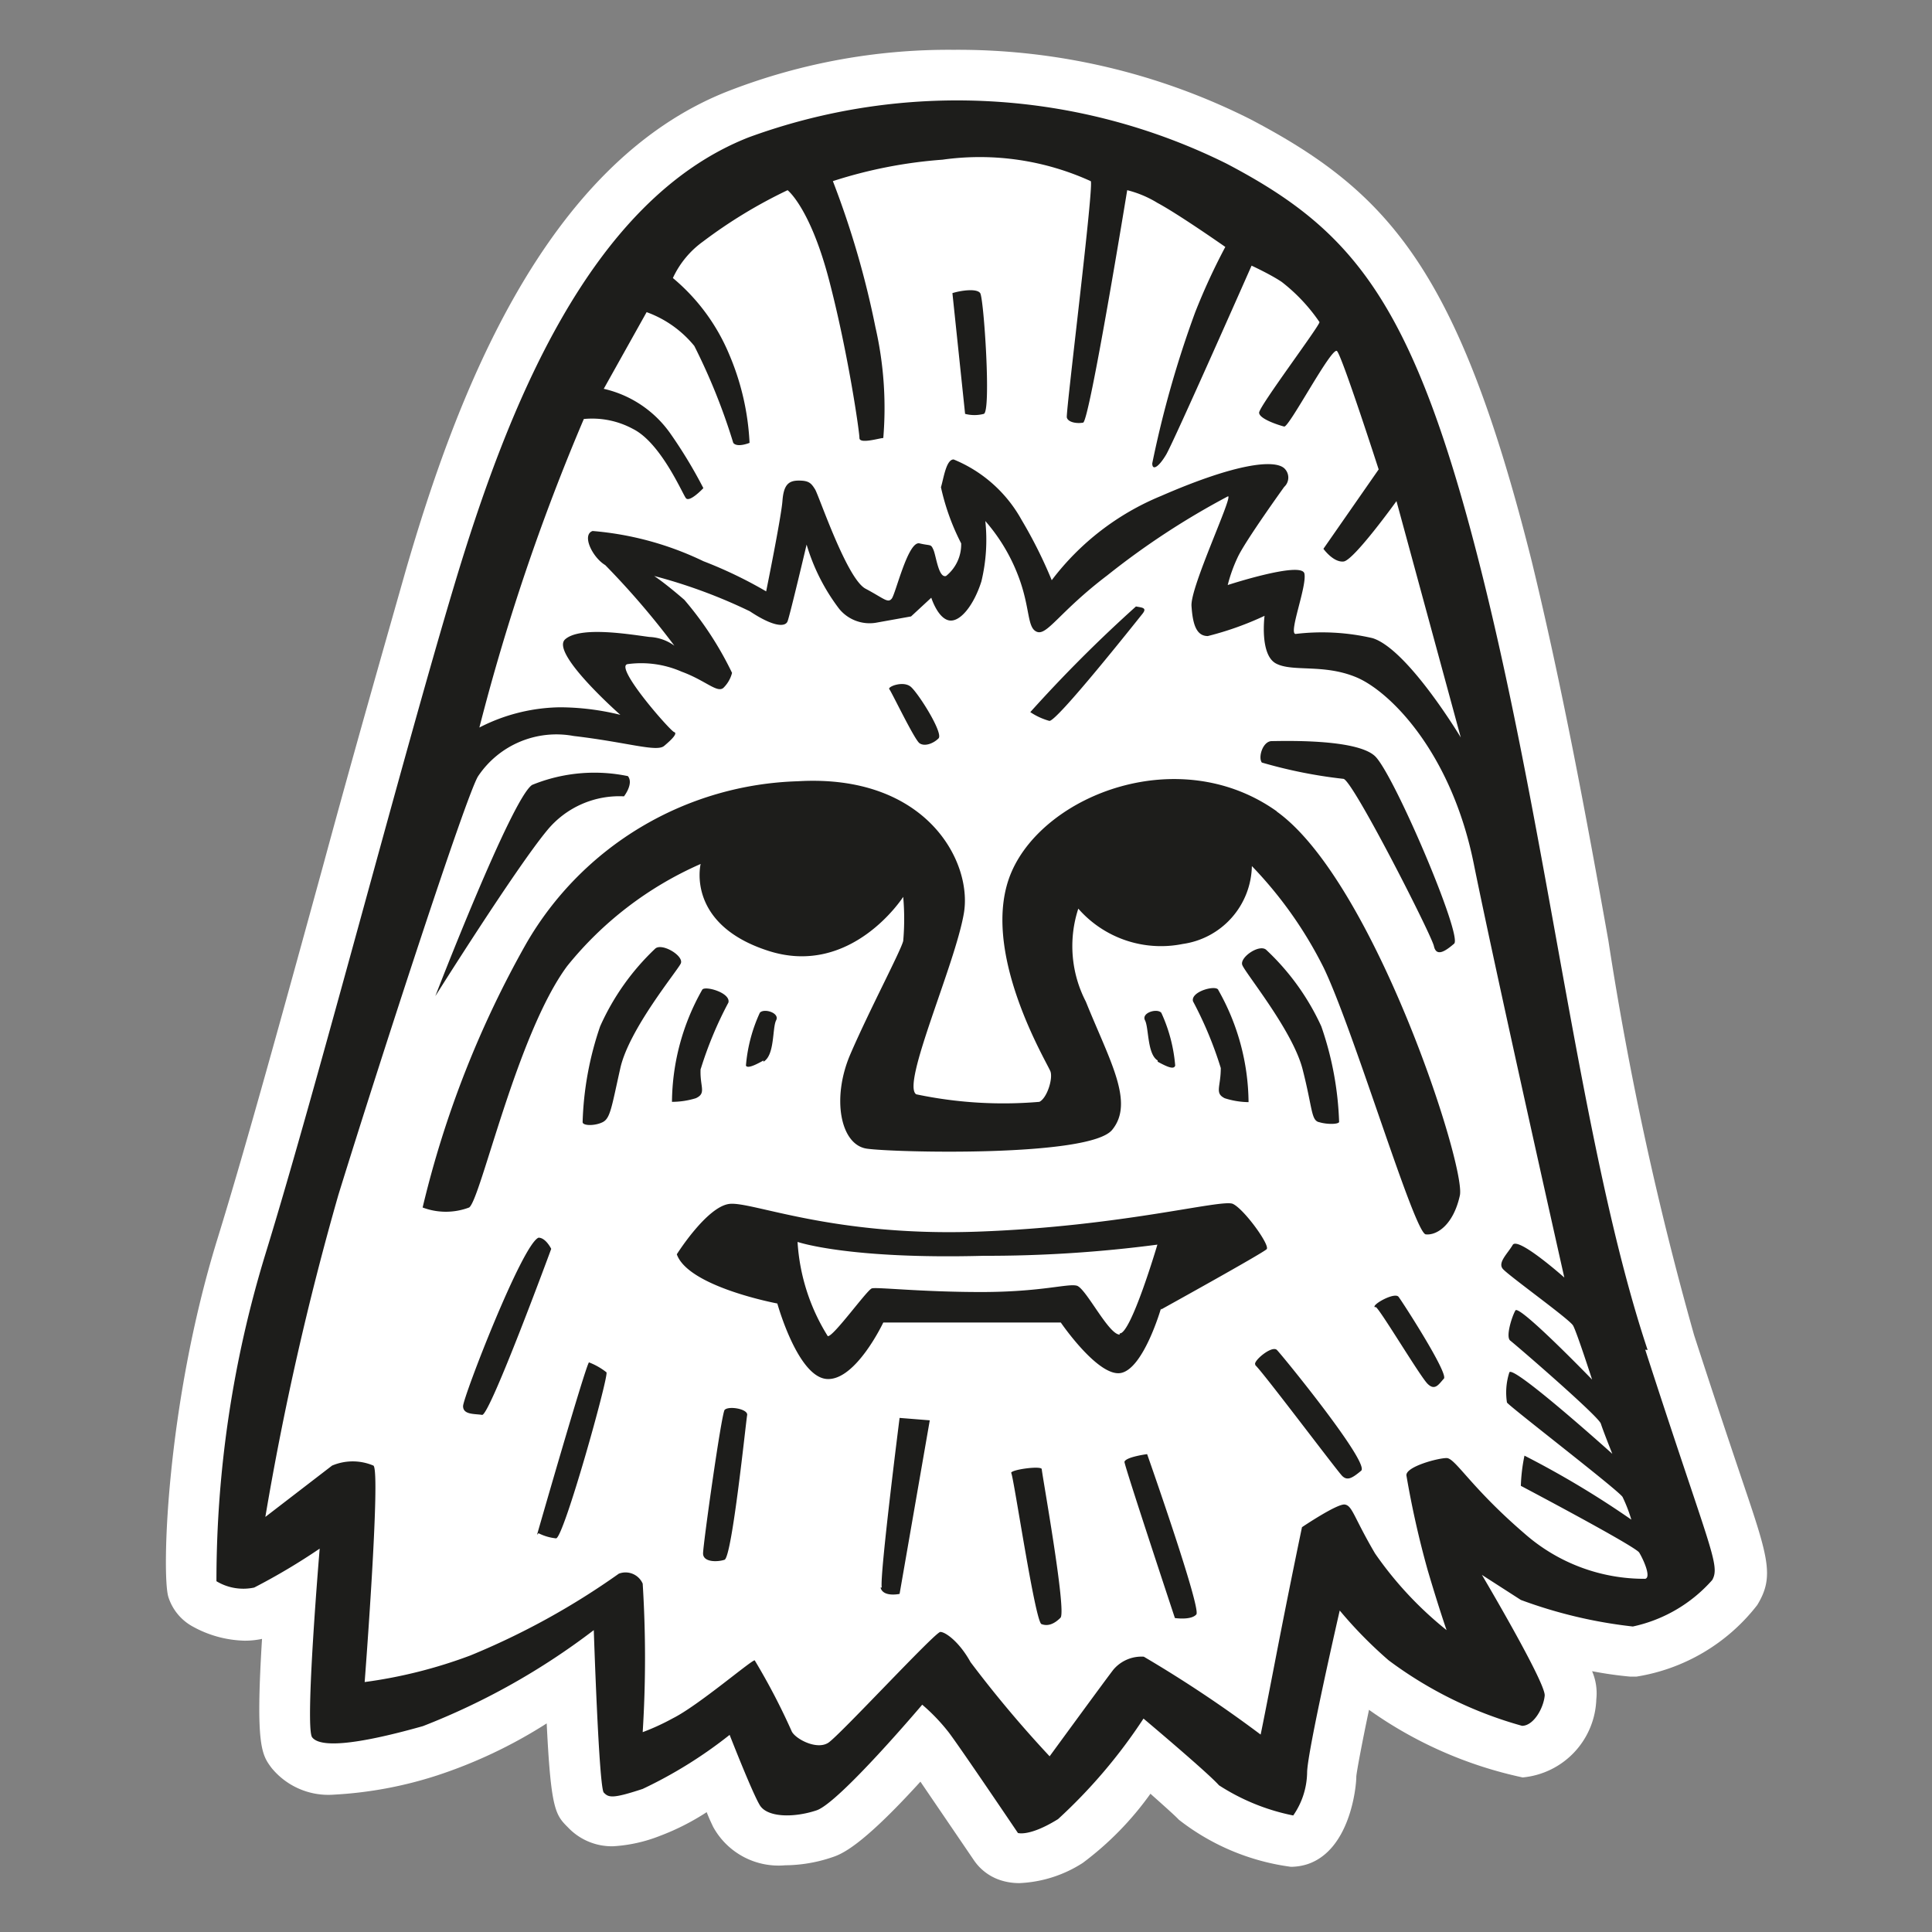 <svg id="Layer_1" data-name="Layer 1" xmlns="http://www.w3.org/2000/svg" width="64" height="64" viewBox="0 0 64 64"><rect x="0" y="0" width="64" height="64" fill="#808080" stroke="none"/><defs><style>.cls-1{fill:#fff;}.cls-2{fill:#1d1d1b;}</style></defs><title>chewbacca</title><g id="chewbacca"><path class="cls-1" d="M33.78,62.38a2,2,0,0,1-.65-.1,1.7,1.7,0,0,1-.87-.66c-.53-.78-1.28-1.88-1.77-2.6-2,2.2-2.64,2.41-2.94,2.51a4.94,4.94,0,0,1-1.54.26,2.47,2.47,0,0,1-2.39-1.28c-.05-.11-.13-.27-.21-.48a8,8,0,0,1-1.56.79,5,5,0,0,1-1.54.34,2,2,0,0,1-1.49-.62c-.42-.42-.57-.58-.71-3.45a16,16,0,0,1-3.62,1.72,13.38,13.38,0,0,1-3.43.64A2.43,2.43,0,0,1,9,58.57c-.33-.44-.54-.73-.32-4.28a2.7,2.7,0,0,1-.57.06,3.72,3.72,0,0,1-1.78-.5,1.7,1.7,0,0,1-.75-.94c-.23-.69-.08-6.36,1.62-11.86.95-3.07,2.25-7.81,3.51-12.4,1-3.69,2-7.18,2.73-9.75C15.09,13.21,18,5.38,24.17,3a20.15,20.15,0,0,1,7.41-1.35,21.53,21.53,0,0,1,9.84,2.3c4.59,2.41,6.9,5,9.32,14.64,1,4.12,1.8,8.41,2.54,12.57a108.94,108.94,0,0,0,2.84,13.07c.7,2.16,1.21,3.67,1.57,4.74.89,2.63,1.1,3.25.52,4.2a6.32,6.32,0,0,1-4,2.37H54a12.52,12.52,0,0,1-1.26-.18,1.85,1.85,0,0,1,.14.93,2.69,2.69,0,0,1-2.44,2.59,13.72,13.72,0,0,1-5.09-2.24c-.23,1.09-.4,2-.42,2.2,0,.39-.22,2.44-1.61,2.91a1.81,1.81,0,0,1-.56.09,7.66,7.66,0,0,1-3.71-1.56c-.11-.12-.48-.45-.94-.86a10.36,10.36,0,0,1-2.24,2.29A4.2,4.2,0,0,1,33.78,62.38Z"/><path class="cls-2" d="M20.67,26.38s.33-.42.13-.67a5.46,5.46,0,0,0-3.17.29c-.67.42-3.21,7-3.21,7s2.67-4.25,3.71-5.5A3.09,3.09,0,0,1,20.67,26.38ZM44.5,25.8c.29,0,2.92,5.17,3,5.54s.38.17.67-.08-2-5.62-2.62-6.21-3.12-.5-3.42-.5-.46.54-.33.71A15.86,15.86,0,0,0,44.5,25.8ZM31.09,24.46c.17-.17-.67-1.5-.92-1.71s-.78,0-.71.08.83,1.67,1,1.79S30.92,24.63,31.09,24.46Zm6.75-4.12c.17-.21,0-.21-.21-.25a46.18,46.18,0,0,0-3.5,3.5,2.18,2.18,0,0,0,.63.29C35,23.92,37.67,20.55,37.84,20.34Zm4.46,6.54c-3.21-2.29-7.67-.58-8.79,2s1.21,6.37,1.29,6.62-.12.88-.37,1a14,14,0,0,1-4.08-.25c-.5-.33,1.29-4.29,1.58-6s-1.25-4.62-5.5-4.37a10.76,10.76,0,0,0-9,5.38A33.52,33.52,0,0,0,14,40a2.18,2.18,0,0,0,1.54,0c.38-.25,1.58-5.75,3.25-8a11.71,11.71,0,0,1,4.42-3.38s-.5,2,2.25,2.88,4.46-1.79,4.46-1.79a8.27,8.27,0,0,1,0,1.46c-.08.33-1.12,2.29-1.75,3.75s-.33,3,.54,3.13,7.38.29,8.13-.62-.08-2.29-.87-4.25a4,4,0,0,1-.25-3.08,3.64,3.64,0,0,0,3.46,1.17,2.66,2.66,0,0,0,2.29-2.58,13.58,13.58,0,0,1,2.38,3.37c1,2.08,3,8.79,3.38,8.83s.92-.33,1.13-1.29S45.5,29.17,42.29,26.88Zm1.39,10.29c.25.08.63.08.67,0A10.7,10.7,0,0,0,43.77,34a8.05,8.05,0,0,0-1.83-2.54c-.23-.19-.87.25-.79.5s1.67,2.17,2,3.46S43.43,37.09,43.68,37.17Zm-4.17-4a12.62,12.62,0,0,1,.92,2.21c0,.63-.21.83.13,1a2.69,2.69,0,0,0,.79.13,7.64,7.64,0,0,0-1-3.71C40.31,32.61,39.43,32.84,39.52,33.17Zm-1.17,2c.38.21.54.25.58.13a5.2,5.2,0,0,0-.46-1.75c-.14-.16-.67,0-.54.25S38,34.92,38.35,35.13Zm.11,8.21s3.38-1.87,3.5-2-.75-1.33-1.12-1.5-3.67.75-8.46.92-7.46-1-8.21-.92-1.75,1.67-1.75,1.67c.38,1.08,3.33,1.63,3.33,1.63s.67,2.42,1.63,2.5,1.88-1.87,1.88-1.87.54,0,1.88,0,4,0,4,0,1.25,1.83,2,1.67S38.46,43.34,38.46,43.34Zm-1.37.83c-.37,0-1.12-1.54-1.42-1.62s-1.17.21-3.17.21-3.46-.17-3.62-.12-1.29,1.63-1.46,1.58a6.63,6.63,0,0,1-1-3.12s1.67.58,6.17.46a43.33,43.33,0,0,0,5.75-.37S37.46,44.21,37.09,44.17ZM17.84,41c-.54.21-2.5,5.29-2.5,5.58s.38.25.63.29,2.29-5.5,2.29-5.5S18.08,41,17.84,41Zm0,9.79a1.65,1.65,0,0,0,.58.17c.25,0,1.75-5.37,1.67-5.5a2.2,2.2,0,0,0-.58-.33C19.38,45.3,17.79,50.84,17.79,50.84ZM24,46.71c-.12.25-.71,4.46-.71,4.75s.46.29.71.21.71-4.58.75-4.79S24.12,46.56,24,46.71Zm5.17,5.88c.08.33.63.21.63.21l1-5.75-1-.08S29.13,52.25,29.21,52.59ZM33.5,48.8c.08.13.79,4.92,1,5s.42,0,.63-.21-.62-4.79-.62-4.92S33.43,48.69,33.5,48.8Zm3.75-.37c0,.13,1.67,5.17,1.67,5.17s.54.08.71-.12S38,48.17,38,48.17,37.31,48.26,37.25,48.42Zm4.33-3.21c.21.17,2.71,3.5,2.88,3.67s.33.08.63-.17-2.62-3.83-2.79-4S41.47,45.12,41.59,45.21Zm4-1.92c.17.13,1.46,2.29,1.71,2.54s.38,0,.54-.17-1.37-2.54-1.5-2.71S45.44,43.22,45.54,43.3Zm9,1.42C52.38,38.13,51.34,28,49.09,19S44.84,7.63,40.63,5.42a20.08,20.08,0,0,0-15.83-.87c-5.29,2.08-8,9-9.75,14.83S10.5,36,8.79,41.55A37,37,0,0,0,7.17,52.38a1.72,1.72,0,0,0,1.25.21,21,21,0,0,0,2.17-1.29s-.5,5.92-.25,6.25,1.33.29,3.67-.37A23.12,23.12,0,0,0,19.67,54s.17,5.21.33,5.38.29.21,1.29-.12a14.81,14.81,0,0,0,2.88-1.79s.75,1.92,1,2.33,1.13.42,1.88.17,3.5-3.5,3.5-3.5a6.28,6.28,0,0,1,.88.92c.38.5,2.29,3.33,2.29,3.33s.38.13,1.33-.46a17.58,17.58,0,0,0,2.83-3.33s2.13,1.79,2.5,2.21a7.08,7.08,0,0,0,2.46,1,2.56,2.56,0,0,0,.46-1.42c0-.67,1.08-5.37,1.08-5.37A14.28,14.28,0,0,0,46,55a13.35,13.35,0,0,0,4.42,2.17c.38,0,.71-.58.75-1s-2.08-4-2.08-4l1.29.83a15.62,15.62,0,0,0,3.71.88,4.87,4.87,0,0,0,2.63-1.54C57,51.84,56.63,51.3,54.5,44.71ZM19.34,13.88a2.84,2.84,0,0,1,1.63.33c.92.46,1.63,2.13,1.75,2.29s.58-.33.58-.33a15.68,15.68,0,0,0-1.08-1.79A3.7,3.7,0,0,0,20,12.88l1.42-2.54A3.63,3.63,0,0,1,23,11.46a20.27,20.27,0,0,1,1.29,3.21c.13.17.54,0,.54,0a8.49,8.49,0,0,0-.67-2.92,6.6,6.6,0,0,0-1.87-2.54,3.08,3.08,0,0,1,1-1.21A16.18,16.18,0,0,1,26.09,6.3s.75.58,1.38,3,1,5,1,5.21.67,0,.79,0A12,12,0,0,0,29,10.84,29.63,29.63,0,0,0,27.59,6a15.41,15.41,0,0,1,3.63-.71A8.87,8.87,0,0,1,36.13,6c.13,0-.83,7.67-.79,7.83s.33.21.54.17S37.34,6.3,37.34,6.3a3.56,3.56,0,0,1,1,.42c.71.38,2.25,1.46,2.25,1.46a20.84,20.84,0,0,0-1,2.17,34.54,34.54,0,0,0-1.42,5c0,.25.21.13.46-.29S41.46,8.8,41.46,8.8s.63.29,1,.54a5.84,5.84,0,0,1,1.25,1.33c0,.13-2,2.79-2,3s.67.42.83.46,1.58-2.67,1.75-2.5,1.38,3.92,1.38,3.92l-1.83,2.63s.33.46.67.42,1.75-2,1.75-2l2.13,7.83s-1.75-2.92-2.92-3.29A7.39,7.39,0,0,0,42.92,21c-.25,0,.38-1.58.29-2s-2.54.38-2.54.38a5,5,0,0,1,.33-.92c.25-.54,1.54-2.33,1.54-2.33a.42.42,0,0,0,0-.62c-.33-.29-1.58-.17-4.08.92a8.68,8.68,0,0,0-3.62,2.79,15.32,15.32,0,0,0-1-2,4.53,4.53,0,0,0-2.25-2c-.25,0-.33.63-.42.92A7.63,7.63,0,0,0,31.84,18a1.34,1.34,0,0,1-.5,1.08c-.25.08-.33-.67-.42-.87s-.08-.12-.46-.21-.79,1.67-.92,1.83-.25,0-.87-.33S27.13,16.42,27,16.21s-.21-.29-.54-.29-.5.13-.54.67-.54,3-.54,3a14.38,14.38,0,0,0-2.08-1,10.41,10.41,0,0,0-3.67-1c-.37.13,0,.88.42,1.13a26.69,26.69,0,0,1,2.29,2.67,1.51,1.51,0,0,0-.83-.29c-.62-.08-2.29-.37-2.79.08s1.83,2.5,1.83,2.5a8.46,8.46,0,0,0-2-.25,6,6,0,0,0-2.67.67A70.93,70.93,0,0,1,19.34,13.88ZM54.5,52.3a6,6,0,0,1-4-1.5c-1.79-1.54-2.29-2.5-2.58-2.5s-1.37.29-1.33.58A30.93,30.93,0,0,0,47.29,52c.38,1.29.63,2,.63,2a12,12,0,0,1-2.37-2.54c-.71-1.21-.75-1.58-1-1.62s-1.42.75-1.42.75-.42,2-.87,4.33-.5,2.54-.5,2.54a41.64,41.64,0,0,0-3.87-2.58,1.22,1.22,0,0,0-1,.42c-.17.21-2.12,2.88-2.12,2.88a38.5,38.5,0,0,1-2.62-3.12c-.37-.67-.83-1-1-1s-3.33,3.42-3.71,3.67-1.08-.12-1.21-.37A21.7,21.7,0,0,0,25,55c-.12,0-1.87,1.5-2.71,1.92a7.65,7.65,0,0,1-1,.46,39.27,39.27,0,0,0,0-4.92.62.62,0,0,0-.79-.33,24.67,24.67,0,0,1-4.92,2.71,15.93,15.93,0,0,1-3.5.88s.54-7,.29-7.17a1.75,1.75,0,0,0-1.37,0L8.79,50.25a97.91,97.91,0,0,1,2.42-10.67c1.38-4.46,4.25-13.29,4.63-13.87A3.12,3.12,0,0,1,19,24.38c1.79.21,2.75.54,3,.33s.46-.42.33-.46-2-2.17-1.54-2.25a3.34,3.34,0,0,1,1.79.25c.79.29,1.17.71,1.38.54a1.06,1.06,0,0,0,.29-.5,11.17,11.17,0,0,0-1.58-2.42c-.67-.58-1-.79-1-.79a17.44,17.44,0,0,1,3.17,1.17c.75.5,1.17.54,1.25.33s.63-2.54.63-2.54a6.6,6.6,0,0,0,1.08,2.13,1.3,1.3,0,0,0,1.21.46l1.17-.21.67-.62s.21.67.58.75.83-.5,1.08-1.29a5.88,5.88,0,0,0,.13-2,6,6,0,0,1,1.08,1.79c.42,1.08.29,1.75.63,1.88s.75-.67,2.33-1.87a25.66,25.66,0,0,1,4-2.62c.17,0-1.25,3-1.21,3.63s.17,1,.54,1a10.34,10.34,0,0,0,1.88-.67s-.17,1.29.38,1.58,1.58,0,2.67.46,3.13,2.46,3.88,6.17,3,13.71,3,13.71-1.54-1.37-1.71-1.08-.5.58-.33.79,2.21,1.67,2.33,1.88.63,1.79.63,1.79-2.42-2.5-2.54-2.29-.33.88-.17,1,2.92,2.5,3,2.75.38,1,.38,1S50.13,45.21,50,45.46a2.16,2.16,0,0,0-.08,1c.08.13,3.71,2.92,3.83,3.13a5,5,0,0,1,.29.75,30.63,30.63,0,0,0-3.54-2.12,5.75,5.75,0,0,0-.12,1s3.79,2,3.92,2.21S54.71,52.25,54.5,52.3ZM32.59,13.71c.25-.08,0-3.83-.12-4s-.67-.08-.92,0l.42,4A1.22,1.22,0,0,0,32.59,13.71ZM21.71,31.42A8.05,8.05,0,0,0,19.88,34a10.7,10.7,0,0,0-.58,3.17c0,.13.42.13.67,0s.29-.5.58-1.79,1.88-3.21,2-3.46S21.94,31.23,21.71,31.42Zm1.5,4a12.62,12.62,0,0,1,.92-2.21c.08-.33-.8-.57-.87-.42a7.64,7.64,0,0,0-1,3.71,2.69,2.69,0,0,0,.79-.12C23.42,36.21,23.17,36,23.21,35.38Zm2.08-.25c.38-.21.29-1.12.42-1.37s-.41-.41-.54-.25a5.2,5.2,0,0,0-.46,1.75C24.75,35.38,24.92,35.34,25.29,35.13Z"/></g></svg>